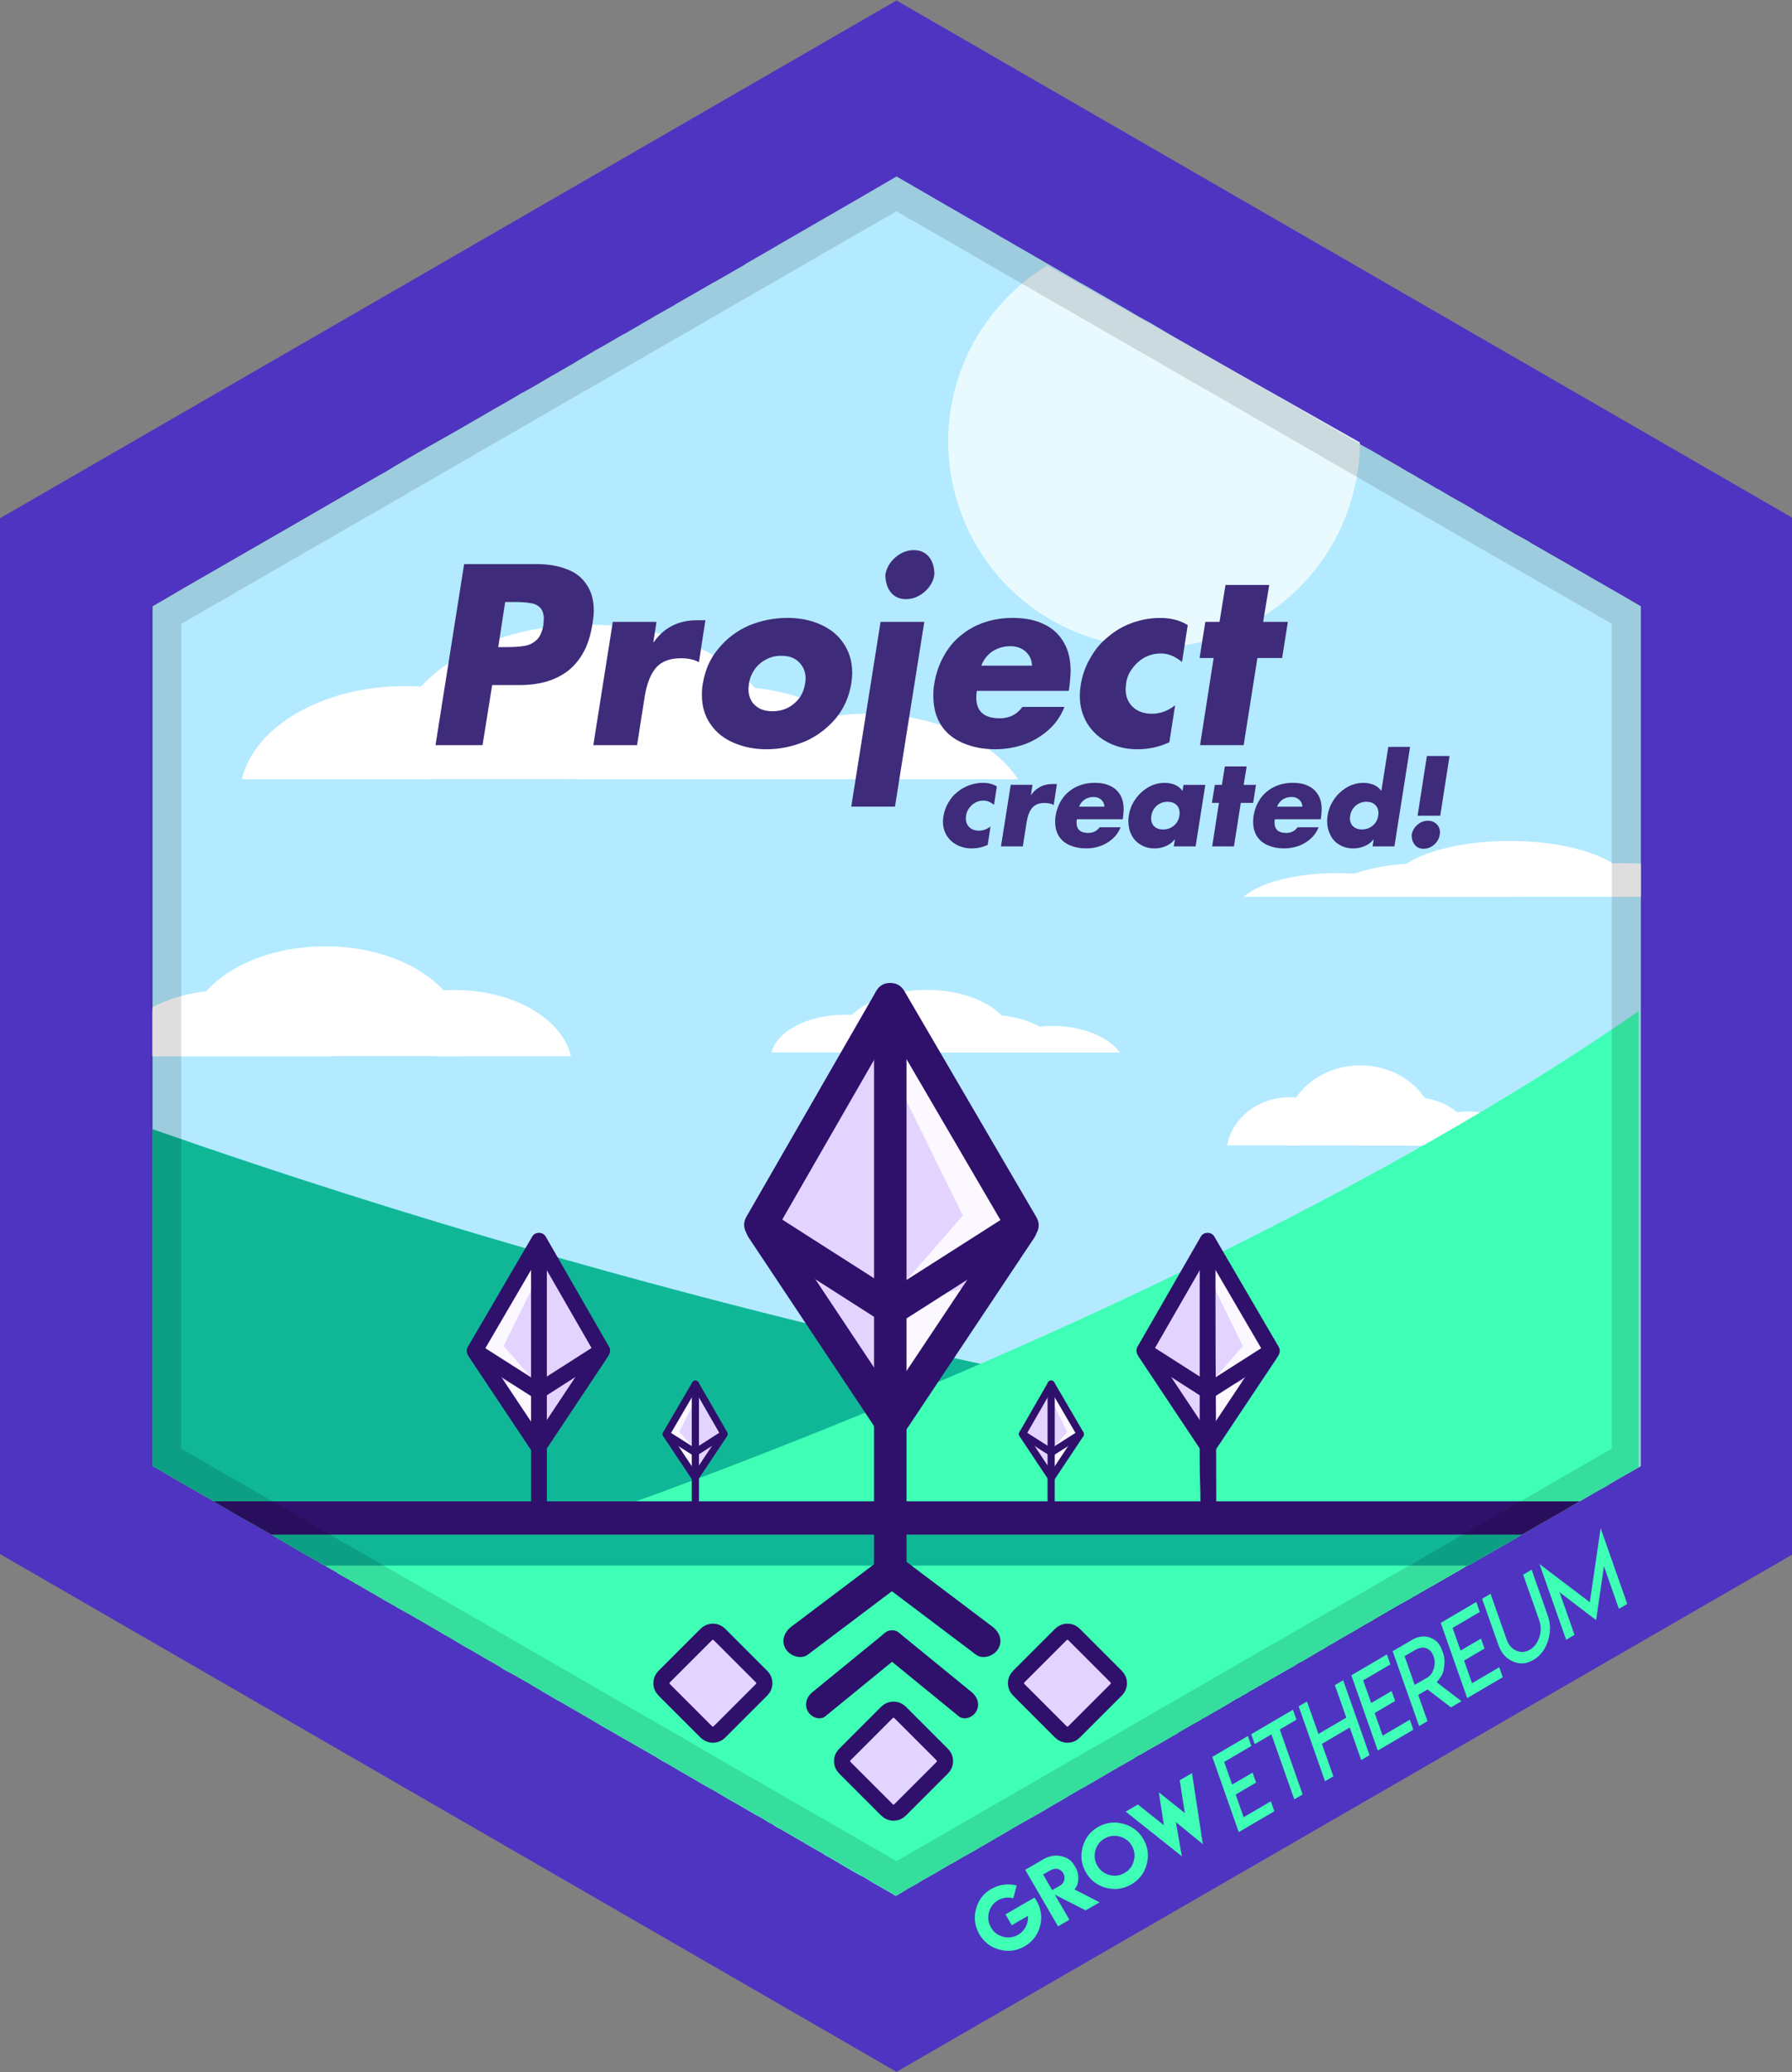 <?xml version="1.0" encoding="utf-8"?>
<!-- Generator: Adobe Illustrator 23.0.1, SVG Export Plug-In . SVG Version: 6.00 Build 0)  -->
<svg version="1.1" id="Layer_1" xmlns="http://www.w3.org/2000/svg" xmlns:xlink="http://www.w3.org/1999/xlink" x="0px" y="0px"
	 viewBox="0 0 110.762 128.045" style="enable-background:new 0 0 110.762 128.045;" xml:space="preserve">
<rect x="0" y="0" width="110.762" height="128.045" fill="#808080" stroke="none"/>
<style type="text/css">
	.Drop_x0020_Shadow{fill:none;}
	.Round_x0020_Corners_x0020_2_x0020_pt{fill:#FFFFFF;stroke:#231F20;stroke-miterlimit:10;}
	.Live_x0020_Reflect_x0020_X{fill:none;}
	.Bevel_x0020_Soft{fill:url(#SVGID_1_);}
	.Dusk{fill:#FFFFFF;}
	.Foliage_GS{fill:#FFDD00;}
	.Pompadour_GS{fill-rule:evenodd;clip-rule:evenodd;fill:#44ADE2;}
	.st0{fill:#0050D0;}
	.st1{fill:#FFFFFF;}
	.st2{fill:#69A6FF;}
	.st3{fill:#3343A3;}
	.st4{fill:#51B7F8;}
	.st5{fill:#E3EEFF;}
	.st6{fill:#192E7C;}
	.st7{fill:#C7EBFF;}
	.st8{opacity:0.13;enable-background:new    ;}
	.st9{fill:#FCFDFD;}
	.st10{fill:#0161CC;}
	.st11{fill:#0167CA;}
	.st12{fill:#008BBC;}
	.st13{fill:#01CDA7;}
	.st14{fill:#009FB8;}
	.st15{fill:#0396BA;}
	.st16{fill:#03BDAD;}
	.st17{fill:#F6F9FA;}
	.st18{fill:#007AC3;}
	.st19{fill:#01B5AF;}
	.st20{fill:#9BD8DD;}
	.st21{fill:#1D54D8;}
	.st22{fill:#EAEAEA;}
	.st23{fill:#4E5253;}
	.st24{fill:#535353;}
	.st25{fill:#01B9FC;}
	.st26{fill:#FBFBFB;}
	.st27{fill:#F89EA7;}
	.st28{fill:#04B8FA;}
	.st29{fill:#15D89A;}
	.st30{fill:#584242;}
	.st31{fill:#60F9AF;}
	.st32{fill:#A8F8E0;}
	.st33{fill:#F2F2F2;}
	.st34{fill:#047EF4;}
	.st35{fill:#1B75BC;}
	.st36{fill:#3C3C3B;}
	.st37{fill:#1E2752;}
	.st38{fill:#1E2753;}
	.st39{fill:#0365BF;}
	.st40{fill:#FCFDFE;}
	.st41{fill:#C9C5D3;}
	.st42{fill:#736E84;}
	.st43{fill:#E1E5FF;}
	.st44{fill:#436DEF;}
	.st45{fill:#4DBBFF;}
	.st46{fill:#4F34C1;}
	.st47{fill:#B3EAFF;}
	.st48{fill:#E9FAFF;}
	.st49{fill:#0FB797;}
	.st50{fill:#3EFFB5;}
	.st51{fill:#E3D4FF;}
	.st52{fill:#FBF8FF;}
	.st53{fill:#2F106B;}
	.st54{fill:#E3D4FF;stroke:#2F106B;stroke-miterlimit:10;}
	.st55{fill:#3E2B7A;}
	.st56{fill:#FEC547;}
	.st57{fill:#E1F9FF;}
	.st58{fill:#3159FF;}
	.st59{fill:#1B46CC;}
	.st60{fill:#7BD3FF;}
	.st61{fill:#B4ABED;}
	.st62{fill:#D9F4FF;}
	.st63{fill:#A95F29;}
	.st64{fill:#D17D37;}
	.st65{fill:#686868;}
	.st66{fill:#343433;}
</style>
<linearGradient id="SVGID_1_" gradientUnits="userSpaceOnUse" x1="-0.302" y1="-3.099" x2="0.405" y2="-2.392">
	<stop  offset="0" style="stop-color:#DEDFE3"/>
	<stop  offset="0.178" style="stop-color:#DADBDF"/>
	<stop  offset="0.361" style="stop-color:#CECFD3"/>
	<stop  offset="0.546" style="stop-color:#B9BCBF"/>
	<stop  offset="0.732" style="stop-color:#9CA0A2"/>
	<stop  offset="0.918" style="stop-color:#787D7E"/>
	<stop  offset="1" style="stop-color:#656B6C"/>
</linearGradient>
<g id="Layer_63_8_">
	<polygon class="st46" points="110.842,32.03 110.842,96.03 55.412,128.03 -0.008,96.03 -0.008,32.03 
		52.712,1.59 55.412,0.03 	"/>
</g>
<path class="st47" d="M101.425,37.467v53.14l-0.11,0.06l-0.04,0.02l-1.12,0.64l-0.18,0.1l-0.19,0.11
	l-0.2,0.12l-0.41,0.25l-0.25,0.13l-1.28,0.74l-1.1,0.64l-0.16,0.09l-0.7,0.4l-1.34,0.77l-0.14,0.08
	l-0.12,0.07l-0.02,0.01l-1.04,0.61l-0.41,0.23l-1.55,0.89l-0.019,0.02l-0.29,0.15l-0.03,0.01l-0.1,0.04
	l-0.11,0.08l-1.44,0.83l-0.7,0.4l-0.65,0.37l-0.24,0.14l-0.17,0.09l-0.01,0.02l-0.34,0.19
	l-0.3,0.16l-0.82,0.47l-0.23,0.14l-0.04,0.02l-0.72,0.42v0.01l-0.51,0.28l-0.45,0.27l-0.02,0.02h-0.01
	l-1.07,0.61l-0.16,0.1l-0.31,0.18l-0.24,0.13l-0.23,0.15l-0.21,0.12l-0.06,0.03l-0.97,0.57l-0.06,0.04
	l-0.09,0.05l-0.18,0.09l-0.09,0.05l-0.12,0.08l-0.08,0.05l-0.41,0.23l-0.03,0.02l-0.16,0.08v0.01
	l-0.78,0.45l-0.06,0.03l-0.12,0.07l-0.02,0.02l-0.04,0.02l-0.29,0.16l-0.15,0.1l-0.06,0.02l-0.27,0.16
	l-0.13,0.08l-0.11,0.05l-0.16,0.09l-0.13,0.09l-0.05,0.03l-0.3,0.16l-0.02,0.02l-0.08,0.05
	l-0.14,0.08h-0.03l-0.71,0.43l-1.01,0.58l-0.05,0.03l-0.15,0.09l-0.25,0.13v0.01l-0.27,0.16l-0.1,0.05
	l-0.05,0.03l-0.16,0.09l-0.84,0.48l-0.11,0.08l-0.42,0.24l-0.01,0.01l-1.05,0.6l-0.15,0.08
	l-0.63,0.37l-0.06,0.02l-0.07,0.04l-0.25,0.15c0,0,0,0,0,0.01l-0.84,0.48l-0.03,0.01l-0.04,0.02l-0.31,0.19
	c0,0,0,0-0.01,0l-1.3,0.76l-0.12,0.07l-0.07,0.04l-0.18,0.1l-0.04,0.03l-0.24,0.13l-0.09,0.05
	l-0.73,0.42l-0.29,0.18l-0.56,0.32l-0.31,0.18l-0.04,0.03h-0.01l-0.52,0.31l-1.49,0.84l-0.01,0.01
	l-0.3,0.17l-0.13,0.08l-2.24,1.3l-0.99,0.56l-0.05,0.04h-0.01l-0.24,0.14l-0.21,0.11l-1.01,0.59
	l-0.83,0.47l-0.13,0.09l-0.56,0.31h-0.01l-0.32,0.2l-0.46,0.27l-0.02,0.01l-0.35-0.21l-1.07-0.61
	l-0.54-0.33l-0.23-0.12l-0.08-0.04l-0.03-0.01l-0.04-0.03l-0.2-0.11l-0.55-0.32l-0.95-0.56l-0.32-0.17
	l-0.1-0.08l-0.78-0.44l-0.58-0.34l-1.16-0.67l-0.08-0.05l-0.26-0.14l-0.09-0.05l-0.16-0.1
	l-0.03-0.03l-0.09-0.05l-0.2-0.1l-0.12-0.08l-0.15-0.09l-0.29-0.17l-0.16-0.08l-0.36-0.21l-0.71-0.41
	l-0.1-0.06l-0.53-0.3l-0.88-0.52l-0.22-0.12l-0.27-0.15l-1.66-0.96l-0.78-0.46l-0.28-0.15l-0.56-0.34
	l-0.77-0.44l-2.41-1.38l-0.69-0.41l-0.03-0.02l-1.3-0.75l-0.39-0.23l-0.54-0.3l-0.8-0.47l-0.14-0.09H33.335
	l-0.03-0.02l-0.37-0.21l-0.23-0.14l-0.47-0.27l-0.56-0.32l-0.18-0.09l-0.02-0.01l-0.27-0.15l-0.07-0.04
	l-0.06-0.04l-0.15-0.1l-0.43-0.25l-0.37-0.21l-0.13-0.08l-0.03-0.01l-0.27-0.16l-0.19-0.11l-0.29-0.17
	l-0.55-0.31l-0.04-0.02l-0.16-0.1l-0.39-0.23l-0.09-0.06l-0.44-0.25l-0.06-0.03l-0.78-0.46l-0.16-0.09
	l-0.48-0.28l-0.84-0.48l-0.61-0.34l-0.23-0.14l-0.59-0.33l-0.09-0.05l-0.12-0.08l-0.31-0.17l-0.07-0.05
	l-0.01-0.01l-0.11-0.06l-0.1-0.06h-0.019l-0.7-0.41l-0.33-0.18c-0.01-0.02-0.01-0.02-0.02-0.02
	l-0.05-0.03l-0.69-0.39l-0.35-0.2v-0.02l-0.67-0.38l-0.08-0.05l-0.02-0.01l-0.21-0.11l-0.13-0.09
	l-0.15-0.09l-0.04-0.02l-0.49-0.27l-1.34-0.78c-0.01,0-0.01-0.01-0.02-0.01l-0.75-0.44l-0.14-0.09
	l-0.02-0.01l-0.13-0.08c0,0-0.01,0-0.02-0.01l-0.28-0.15l-0.04-0.03l-0.01-0.01l-0.23-0.12l-0.47-0.27h-0.01
	l-0.07-0.04l-0.36-0.21l-0.87-0.5l-0.03-0.02l-1-0.59l-0.03-0.02l-0.18-0.1l-1.86-1.06l-0.16-0.1
	l-0.33-0.19l-1.15-0.67l-0.04-0.01l-0.04-0.02l-0.03-0.02V37.467l0.93-0.54l1.04-0.61l8.21-4.73l1.17-0.68
	l0.3-0.17l0.41-0.24l1.89-1.09l0.38-0.21l0.75-0.45l0.98-0.57l0.26-0.15l0.1-0.06l0.33-0.19
	l1.5-0.85l0.44-0.25l2.56-1.48l0.6-0.34l0.45-0.26l0.53-0.32l0.17-0.08l0.6-0.34l0.92-0.54
	l0.14-0.08l0.78-0.45l0.02-0.01l0.36-0.21l0.09-0.05l0.35-0.21l1.1-0.65l0.52-0.29l1.19-0.69l0.11-0.05
	l0.34-0.2l0.64-0.37l0.22-0.13l0.47-0.27l0.21-0.13l0.48-0.27l0.05-0.03l0.66-0.37h0.01l0.05-0.04
	l0.06-0.04l0.82-0.47l0.44-0.25l1.02-0.59l0.12-0.06l1.86-1.07c0-0.02,0.01-0.02,0.01-0.02l1.39-0.8
	l0.19-0.11l0.27-0.16l0.11-0.05l0.01-0.02l4.9-2.83l2.48-1.44l0.65,0.38h0.01l2.36,1.37l1.77,1.02
	l0.96,0.55l0.94,0.55h0.01l0.82,0.48l0.04,0.02l0.66,0.38l1.94,1.12l0.68,0.4h0.01l0.37,0.22l0.57,0.32
	l2.1,1.21l0.82,0.48l0.36,0.21l0.6,0.33l1.51,0.89l2.45,1.4l2.41,1.4l0.05,0.02l1.04,0.61
	l1.6,0.91l0.22,0.13l0.48,0.28l0.14,0.07l0.01,0.02h0.03l0.52,0.3l0.019,0.01l0.15,0.1l0.07,0.04h0.01
	l0.51,0.3l0.33,0.21c0,0,0.01,0,0.02,0l0.47,0.27l0.11,0.06l0.24,0.14l0.62,0.36l0.44,0.25l0.07,0.03
	l0.05,0.03l0.7,0.4l0.05,0.04l0.09,0.05l0.07,0.04l1.08,0.62l0.02,0.02l0.17,0.09l0.22,0.14h0.01
	l0.09,0.05l0.09,0.05l0.06,0.03l0.47,0.28l0.95,0.55l0.06,0.04l0.17,0.08l0.62,0.37l0.01,0.01
	l1.07,0.6l0.01,0.01l0.42,0.24l0.04,0.03v0.01l0.12,0.07l0.14,0.08l0.26,0.14l0.02,0.03l0.38,0.21
	l1.46,0.85l0.06,0.04l0.87,0.48l0.27,0.17l0.74,0.42l0.2,0.12l0.58,0.33l0.44,0.25l1.94,1.12
	l1.43,0.82L101.425,37.467z"/>
<path class="st48" d="M84.053,27.342c0.003,0.923-0.103,1.832-0.318,2.726c-0.978,4.429-4.319,8.187-8.997,9.484
	c-6.782,1.88-13.786-2.096-15.662-8.864c-1.3-4.692,0.188-9.486,3.482-12.605
	c0.656-0.644,1.381-1.202,2.174-1.676L84.053,27.342z"/>
<g>
	<path class="st1" d="M88.656,69.207c-0.111-0.487-0.308-0.937-0.591-1.349c-0.812-1.218-2.29-2.023-3.989-2.023
		c-1.674,0-3.139,0.787-3.964,1.986c-0.443,0.618-0.702,1.367-0.702,2.192c0,0.262,0.025,0.524,0.086,0.768h0.856
		c0.004-0.001,0.002-0.01,0.007-0.01h3.463c0.004,0,0.003,0.009,0.007,0.01h4.828
		c0.061-0.243,0.086-0.506,0.086-0.768C88.742,69.731,88.718,69.469,88.656,69.207z"/>
	<path class="st1" d="M83.822,70.77c0.004,0,0.003,0.009,0.007,0.01h7.462c-0.123-0.805-0.579-1.517-1.219-2.042
		c-0.542-0.45-1.244-0.768-2.007-0.88c-0.209-0.037-0.443-0.056-0.665-0.056c-1.871,0-3.435,1.18-3.829,2.716
		c-0.024,0.09-0.045,0.163-0.047,0.252H83.822z"/>
	<path class="st1" d="M94.332,70.78h-7.202c0.32-0.656,0.862-1.199,1.527-1.573c0.418-0.225,0.899-0.393,1.416-0.468
		c0.222-0.037,0.443-0.056,0.665-0.056C92.349,68.682,93.728,69.544,94.332,70.78z"/>
	<path class="st1" d="M80.359,70.77h3.26c-0.002-0.089-0.024-0.162-0.047-0.252
		c-0.369-1.442-1.76-2.548-3.459-2.697c-0.123-0.019-0.259-0.019-0.382-0.019c-1.97,0-3.595,1.311-3.878,2.978
		h4.5C80.356,70.779,80.354,70.77,80.359,70.77z"/>
</g>
<path class="st49" d="M68.955,94.326l-53.45-0.21l-0.36-0.21l-0.87-0.5l-0.03-0.02l-1-0.59l-0.03-0.02l-0.18-0.1
	l-1.86-1.06l-0.16-0.1l-0.33-0.19l-1.15-0.67l-0.04-0.01l-0.04-0.02l-0.03-0.02V69.777
	C42.025,81.217,68.785,85.937,68.785,85.937L68.955,94.326z"/>
<g>
	<path class="st1" d="M62.606,63.807c-0.129-0.381-0.359-0.733-0.689-1.055c-0.947-0.953-2.668-1.583-4.648-1.583
		c-1.951,0-3.658,0.616-4.62,1.553c-0.516,0.484-0.818,1.07-0.818,1.715c0,0.205,0.029,0.41,0.1,0.601h0.997
		c0.005-0.001,0.003-0.008,0.008-0.008h4.036c0.005,0,0.003,0.007,0.008,0.008h5.626
		c0.072-0.191,0.1-0.396,0.1-0.601C62.706,64.217,62.678,64.012,62.606,63.807z"/>
	<path class="st1" d="M56.972,65.03c0.005,0,0.003,0.007,0.008,0.008h8.696c-0.143-0.63-0.674-1.187-1.42-1.597
		c-0.631-0.352-1.449-0.601-2.338-0.689c-0.244-0.029-0.516-0.044-0.775-0.044c-2.181,0-4.003,0.923-4.462,2.125
		c-0.028,0.07-0.053,0.128-0.055,0.197H56.972z"/>
	<path class="st1" d="M69.219,65.038h-8.393c0.373-0.513,1.004-0.938,1.779-1.231c0.488-0.176,1.047-0.308,1.65-0.366
		c0.258-0.029,0.516-0.044,0.775-0.044C66.91,63.397,68.516,64.071,69.219,65.038z"/>
	<path class="st1" d="M52.937,65.03h3.799c-0.002-0.069-0.028-0.127-0.055-0.197
		c-0.43-1.128-2.051-1.993-4.031-2.11c-0.143-0.015-0.301-0.015-0.445-0.015c-2.296,0-4.189,1.026-4.519,2.33
		h5.244C52.934,65.037,52.931,65.03,52.937,65.03z"/>
</g>
<path class="st50" d="M101.275,62.487v28.2l-1.12,0.64l-0.18,0.1l-0.19,0.11l-0.2,0.12l-0.41,0.25
	l-0.25,0.13l-1.28,0.74l-1.1,0.64H37.515c0,0,0.64-0.22,1.8-0.64c0.87-0.31,2.03-0.74,3.44-1.27
	c0.04-0.01,0.08-0.02,0.12-0.04c0.01,0,0.02-0.01,0.04-0.02c0.07-0.02,0.15-0.05,0.22-0.08l0.01-0.01
	c0.02,0,0.04-0.01,0.06-0.02c0.01,0,0.01,0,0.02,0c2.69-1.01,6.2-2.38,10.25-4.04
	c0.18-0.08,0.37-0.15,0.55-0.23c0.2-0.08,0.4-0.17,0.61-0.25c0.01-0.01,0.02-0.01,0.03-0.01
	c0.23-0.1,0.46-0.2,0.7-0.29c0.06-0.03,0.13-0.06,0.2-0.09c0.15-0.06,0.31-0.13,0.47-0.19
	c0.63-0.27,1.28-0.55,1.94-0.83c4.61-1.96,9.72-4.24,14.98-6.79c0.4-0.19,0.8-0.39,1.2-0.58
	c0.12-0.06,0.25-0.12,0.37-0.18c0.06-0.03,0.12-0.06,0.18-0.09c0.14-0.07,0.28-0.14,0.42-0.2
	c0.15-0.09,0.31-0.16,0.47-0.24C84.345,72.987,93.385,67.967,101.275,62.487z"/>
<path class="st50" d="M95.685,93.906l-1.34,0.77l-0.14,0.08l-0.12,0.07l-0.02,0.01l-1.04,0.61l-0.41,0.23
	l-1.55,0.89l-0.019,0.02l-0.29,0.15l-0.03,0.01l-0.1,0.04l-0.11,0.08l-1.44,0.83l-0.7,0.4l-0.65,0.37
	l-0.24,0.14l-0.17,0.09l-0.01,0.02l-0.34,0.19l-0.3,0.16l-0.82,0.47l-0.23,0.14l-0.04,0.02l-0.72,0.42
	v0.01l-0.51,0.28l-0.45,0.27l-0.02,0.02h-0.01l-1.07,0.61l-0.16,0.1l-0.31,0.18l-0.24,0.13l-0.23,0.15
	l-0.21,0.12l-0.06,0.03l-0.97,0.57l-0.06,0.04l-0.09,0.05l-0.18,0.09l-0.09,0.05l-0.12,0.08l-0.08,0.05
	l-0.41,0.23l-0.03,0.02l-0.16,0.08v0.01l-0.78,0.45l-0.06,0.03l-0.12,0.07l-0.02,0.02l-0.04,0.02l-0.29,0.16
	l-0.15,0.1l-0.06,0.02l-0.27,0.16l-0.13,0.08l-0.11,0.05l-0.16,0.09l-0.13,0.09l-0.05,0.03
	l-0.3,0.16l-0.02,0.02l-0.08,0.05l-0.14,0.08h-0.03l-0.71,0.43l-1.01,0.58l-0.05,0.03l-0.15,0.09
	l-0.25,0.13v0.01l-0.27,0.16l-0.1,0.05l-0.05,0.03l-0.16,0.09l-0.84,0.48l-0.11,0.08l-0.42,0.24
	l-0.01,0.01l-1.05,0.6l-0.15,0.08l-0.63,0.37l-0.06,0.02l-0.07,0.04l-0.25,0.15c0,0,0,0,0,0.01
	l-0.84,0.48l-0.03,0.01l-0.04,0.02l-0.31,0.19c0,0,0,0-0.01,0l-1.3,0.76l-0.12,0.07l-0.07,0.04
	l-0.18,0.1l-0.04,0.03l-0.24,0.13l-0.09,0.05l-0.73,0.42l-0.29,0.18l-0.56,0.32l-0.31,0.18l-0.04,0.03
	h-0.01l-0.52,0.31l-1.49,0.84l-0.01,0.01l-0.3,0.17l-0.13,0.08l-2.24,1.3l-0.99,0.56l-0.05,0.04
	h-0.01l-0.24,0.14l-0.21,0.11l-1.01,0.59l-0.83,0.47l-0.13,0.09l-0.56,0.31h-0.01l-0.32,0.2
	l-0.46,0.27l-0.02,0.01l-0.35-0.21l-1.07-0.61l-0.54-0.33l-0.23-0.12l-0.08-0.04l-0.03-0.01l-0.04-0.03
	l-0.2-0.11l-0.55-0.32l-0.95-0.56l-0.32-0.17l-0.1-0.08l-0.78-0.44l-0.58-0.34l-1.16-0.67
	l-0.08-0.05l-0.26-0.14l-0.09-0.05l-0.16-0.1l-0.03-0.03l-0.09-0.05l-0.2-0.1l-0.12-0.08
	l-0.15-0.09l-0.29-0.17l-0.16-0.08l-0.36-0.21l-0.71-0.41l-0.1-0.06l-0.53-0.3l-0.88-0.52l-0.22-0.12
	l-0.27-0.15l-1.66-0.96l-0.78-0.46l-0.28-0.15l-0.56-0.34l-0.77-0.44l-2.41-1.38l-0.69-0.41l-0.03-0.02
	l-1.3-0.75l-0.39-0.23l-0.54-0.3l-0.8-0.47l-0.14-0.09H33.335l-0.03-0.02l-0.37-0.21l-0.23-0.14l-0.47-0.27
	l-0.56-0.32l-0.18-0.09l-0.02-0.01l-0.27-0.15l-0.07-0.04l-0.06-0.04l-0.15-0.1l-0.43-0.25l-0.37-0.21
	l-0.13-0.08l-0.03-0.01l-0.27-0.16l-0.19-0.11l-0.29-0.17l-0.55-0.31l-0.04-0.02l-0.16-0.1l-0.39-0.23
	l-0.09-0.06l-0.44-0.25l-0.06-0.03l-0.78-0.46l-0.16-0.09l-0.48-0.28l-0.84-0.48l-0.61-0.34l-0.23-0.14
	l-0.59-0.33l-0.09-0.05l-0.12-0.08l-0.31-0.17l-0.07-0.05l-0.01-0.01l-0.11-0.06l-0.1-0.06h-0.019
	l-0.7-0.41l-0.33-0.18c-0.01-0.02-0.01-0.02-0.02-0.02l-0.05-0.03l-0.69-0.39l-0.35-0.2v-0.02l-0.67-0.38
	l-0.08-0.05l-0.02-0.01l-0.21-0.11l-0.13-0.09l-0.15-0.09l-0.04-0.02l-0.49-0.27l-1.34-0.78
	c-0.01,0-0.01-0.01-0.02-0.01l-0.75-0.44l-0.14-0.09l-0.02-0.01l-0.13-0.08c0,0-0.01,0-0.02-0.01
	l-0.28-0.15l-0.04-0.03l-0.01-0.01l-0.23-0.12l-0.47-0.27h-0.01l-0.43-0.25H95.685z"/>
<path class="st49" d="M94.085,94.826l-0.02,0.01l-1.04,0.61l-0.41,0.23l-1.55,0.89l-0.019,0.02l-0.29,0.15
	l-0.03,0.01H20.075l-0.02-0.01l-0.21-0.11l-0.13-0.09l-0.15-0.09l-0.04-0.02l-0.49-0.27l-1.34-0.78
	c-0.01,0-0.01-0.01-0.02-0.01l-0.75-0.44l-0.14-0.09l-0.02-0.01H94.085z"/>
<g>
	<path class="st51" d="M59.97,80.307c0.52-0.969,1.116-1.868,1.701-2.797c0.639-1.014,1.042-2.07,0.808-3.28
		c-0.18-0.93-0.68-1.871-1.308-2.575c-0.264-0.296-0.547-0.574-0.777-0.899
		c-0.256-0.363-0.412-0.767-0.607-1.163c-0.605-1.229-2.177-1.616-2.643-2.945
		c-0.294-0.84-0.255-1.84-1.156-2.319c-0.282-0.15-0.632-0.21-0.99-0.227l-2.971,3.964
		c-0.053,0.185-0.127,0.364-0.224,0.528c-0.358,0.603-0.855,0.933-1.443,1.281
		c-0.514,0.304-0.861,0.686-1.002,1.28c-0.094,0.4-0.139,0.814-0.211,1.218
		c-0.136,0.754-0.278,1.601-0.739,2.238c-0.205,0.282-0.541,0.417-0.744,0.697c-0.268,0.369-0.29,0.874-0.25,1.314
		c0.077,0.841,0.42,1.814,1.02,2.426c0.284,0.289,0.635,0.505,0.908,0.805c0.235,0.258,0.415,0.559,0.608,0.849
		c0.498,0.747,1.093,1.426,1.58,2.18c0.411,0.636,0.671,1.352,1.06,1.998l2.383,2.222l3.01-3.408
		C58.626,82.552,59.355,81.454,59.97,80.307z"/>
	<polygon class="st52" points="59.702,74.904 55.529,79.681 61.199,76.926 	"/>
	<g>
		<polygon class="st52" points="55.199,84.406 56.316,80.419 60.469,79.39 56.094,85.232 		"/>
	</g>
	<g>
		<polygon class="st52" points="55.331,66.615 60.904,77.944 63.417,76.03 56.169,64.073 		"/>
	</g>
	<g>
		<path class="st53" d="M56.031,97.169c0-9.159,0-18.317,0-27.476c0-2.607,0-5.214,0-7.822c0-1.291-2.006-1.293-2.006,0
			c0,9.159,0,18.317,0,27.476c0,2.607,0,5.214,0,7.822C54.025,98.46,56.031,98.462,56.031,97.169L56.031,97.169z"/>
	</g>
	<g>
		<path class="st53" d="M56.108,88.215c2.603-3.905,5.207-7.81,7.81-11.714c0.718-1.077-1.019-2.083-1.732-1.013
			c-2.603,3.905-5.207,7.81-7.81,11.714C53.658,88.28,55.395,89.285,56.108,88.215L56.108,88.215z"/>
	</g>
	<g>
		<path class="st53" d="M55.93,81.54c2.589-1.651,5.178-3.301,7.766-4.952c1.086-0.692,0.08-2.429-1.013-1.733
			c-2.589,1.651-5.178,3.301-7.766,4.952C53.832,80.499,54.837,82.237,55.93,81.54L55.93,81.54z"/>
	</g>
	<g>
		<path class="st53" d="M64.057,75.215c-2.721-4.659-5.442-9.318-8.163-13.977c-0.651-1.115-2.386-0.106-1.732,1.013
			c2.721,4.659,5.442,9.318,8.163,13.977C62.975,77.342,64.71,76.333,64.057,75.215L64.057,75.215z"/>
	</g>
	<g>
		<path class="st53" d="M55.801,87.176c-2.598-3.905-5.197-7.81-7.795-11.714c-0.712-1.07-2.451-0.066-1.733,1.013
			c2.598,3.905,5.197,7.81,7.795,11.714C54.781,89.259,56.519,88.255,55.801,87.176L55.801,87.176z"/>
	</g>
	<g>
		<path class="st53" d="M55.26,79.781c-2.584-1.651-5.168-3.301-7.752-4.952c-1.091-0.697-2.099,1.039-1.013,1.733
			c2.584,1.651,5.168,3.301,7.752,4.952C55.339,82.21,56.346,80.474,55.26,79.781L55.26,79.781z"/>
	</g>
	<g>
		<path class="st53" d="M47.868,76.201c2.675-4.65,5.351-9.3,8.026-13.951c0.645-1.121-1.088-2.133-1.732-1.013
			c-2.675,4.65-5.351,9.3-8.026,13.951C45.49,76.309,47.224,77.321,47.868,76.201L47.868,76.201z"/>
	</g>
</g>
<g>
	<path class="st51" d="M77.044,85.704c0.253-0.472,0.543-0.909,0.828-1.361c0.311-0.493,0.507-1.007,0.393-1.596
		c-0.087-0.452-0.331-0.91-0.636-1.253c-0.129-0.144-0.266-0.279-0.378-0.437
		c-0.125-0.177-0.201-0.373-0.296-0.566c-0.294-0.598-1.06-0.786-1.286-1.433c-0.143-0.409-0.124-0.895-0.562-1.129
		c-0.137-0.073-0.307-0.102-0.482-0.111l-1.446,1.929c-0.026,0.09-0.062,0.177-0.109,0.257
		c-0.174,0.293-0.416,0.454-0.702,0.624c-0.25,0.148-0.419,0.334-0.487,0.623c-0.046,0.195-0.068,0.396-0.103,0.593
		c-0.066,0.367-0.135,0.779-0.359,1.089c-0.1,0.137-0.263,0.203-0.362,0.339
		c-0.13,0.179-0.141,0.425-0.122,0.639c0.037,0.409,0.205,0.883,0.497,1.181
		c0.138,0.141,0.309,0.246,0.442,0.392c0.114,0.126,0.202,0.272,0.296,0.413c0.243,0.363,0.532,0.694,0.769,1.061
		c0.2,0.31,0.327,0.658,0.516,0.972l1.16,1.081l1.465-1.659C76.39,86.797,76.745,86.263,77.044,85.704z"/>
	<polygon class="st52" points="76.914,83.075 74.883,85.4 77.642,84.059 	"/>
	<g>
		<polygon class="st52" points="74.722,87.7 75.266,85.759 77.287,85.258 75.158,88.101 		"/>
	</g>
	<g>
		<polygon class="st52" points="74.787,79.042 77.499,84.555 78.722,83.623 75.194,77.805 		"/>
	</g>
	<g>
		<path class="st53" d="M75.175,93.026c0-4.457-0.047-8.029-0.047-12.486c0-1.269,0-2.538,0-3.806
			c0-0.628-0.976-0.629-0.976,0c0,4.457,0,8.914,0,13.371c0,1.269,0.047,1.653,0.047,2.922
			c0,0.628,0.929,1.514,0.929,0.885L75.175,93.026z"/>
	</g>
	<g>
		<path class="st53" d="M75.165,89.553c1.267-1.9,2.534-3.8,3.801-5.701c0.349-0.524-0.496-1.014-0.843-0.493
			c-1.267,1.9-2.534,3.8-3.801,5.701C73.972,89.584,74.818,90.074,75.165,89.553L75.165,89.553z"/>
	</g>
	<g>
		<path class="st53" d="M75.078,86.304c1.26-0.803,2.52-1.607,3.779-2.41c0.528-0.337,0.039-1.182-0.493-0.843
			c-1.26,0.803-2.52,1.607-3.779,2.41C74.057,85.798,74.546,86.644,75.078,86.304L75.078,86.304z"/>
	</g>
	<g>
		<path class="st53" d="M79.033,83.227c-1.324-2.267-2.648-4.535-3.972-6.802c-0.317-0.542-1.161-0.051-0.843,0.493
			c1.324,2.267,2.648,4.535,3.972,6.802C78.506,84.262,79.351,83.771,79.033,83.227L79.033,83.227z"/>
	</g>
	<g>
		<path class="st53" d="M75.016,89.047c-1.264-1.9-2.529-3.8-3.793-5.701c-0.346-0.521-1.193-0.032-0.843,0.493
			c1.264,1.9,2.529,3.8,3.793,5.701C74.519,90.061,75.365,89.572,75.016,89.047L75.016,89.047z"/>
	</g>
	<g>
		<path class="st53" d="M74.752,85.448c-1.257-0.803-2.515-1.607-3.772-2.41c-0.531-0.339-1.021,0.505-0.493,0.843
			c1.257,0.803,2.515,1.607,3.772,2.41C74.79,86.631,75.281,85.786,74.752,85.448L74.752,85.448z"/>
	</g>
	<g>
		<path class="st53" d="M71.155,83.707c1.302-2.263,2.604-4.526,3.906-6.789c0.314-0.546-0.529-1.038-0.843-0.493
			c-1.302,2.263-2.604,4.526-3.906,6.789C69.998,83.759,70.841,84.252,71.155,83.707L71.155,83.707z"/>
	</g>
</g>
<g>
	<path class="st51" d="M66.062,89.632c0.115-0.214,0.246-0.413,0.376-0.618c0.141-0.224,0.23-0.457,0.178-0.725
		c-0.04-0.205-0.15-0.413-0.289-0.569c-0.058-0.066-0.121-0.127-0.172-0.199
		c-0.057-0.08-0.091-0.169-0.134-0.257c-0.134-0.271-0.481-0.357-0.584-0.65
		c-0.065-0.185-0.056-0.406-0.255-0.512c-0.062-0.033-0.14-0.046-0.219-0.05l-0.656,0.875
		c-0.012,0.041-0.028,0.08-0.05,0.117c-0.079,0.133-0.189,0.206-0.319,0.283
		c-0.113,0.067-0.19,0.152-0.221,0.283c-0.021,0.088-0.031,0.18-0.047,0.269
		c-0.03,0.167-0.061,0.354-0.163,0.494c-0.045,0.062-0.119,0.092-0.164,0.154c-0.059,0.081-0.064,0.193-0.055,0.29
		c0.017,0.186,0.093,0.401,0.225,0.536c0.063,0.064,0.14,0.112,0.201,0.178c0.052,0.057,0.092,0.123,0.134,0.187
		c0.11,0.165,0.241,0.315,0.349,0.482c0.091,0.141,0.148,0.299,0.234,0.441l0.526,0.491l0.665-0.753
		C65.766,90.128,65.927,89.885,66.062,89.632z"/>
	<polygon class="st52" points="66.003,88.439 65.082,89.494 66.334,88.885 	"/>
	<g>
		<polygon class="st52" points="65.009,90.538 65.255,89.657 66.173,89.43 65.207,90.72 		"/>
	</g>
	<g>
		<polygon class="st52" points="65.038,86.608 66.269,89.11 66.824,88.688 65.223,86.047 		"/>
	</g>
	<g>
		<path class="st53" d="M65.192,93.356c0-2.023,0-4.045,0-6.068c0-0.576,0-1.152,0-1.727c0-0.285-0.443-0.286-0.443,0
			c0,2.023,0,4.045,0,6.068c0,0.576,0,1.152,0,1.727C64.749,93.641,65.192,93.642,65.192,93.356L65.192,93.356z"/>
	</g>
	<g>
		<path class="st53" d="M65.21,91.379c0.575-0.862,1.15-1.725,1.725-2.587c0.159-0.238-0.225-0.46-0.383-0.224
			c-0.575,0.862-1.15,1.725-1.725,2.587C64.668,91.393,65.052,91.615,65.21,91.379L65.21,91.379z"/>
	</g>
	<g>
		<path class="st53" d="M65.17,89.904c0.572-0.365,1.143-0.729,1.715-1.094c0.24-0.153,0.018-0.537-0.224-0.383
			c-0.572,0.365-1.143,0.729-1.715,1.094C64.707,89.675,64.929,90.058,65.17,89.904L65.17,89.904z"/>
	</g>
	<g>
		<path class="st53" d="M66.965,88.508c-0.601-1.029-1.202-2.058-1.803-3.087c-0.144-0.246-0.527-0.023-0.383,0.224
			c0.601,1.029,1.202,2.058,1.803,3.087C66.726,88.977,67.109,88.755,66.965,88.508L66.965,88.508z"/>
	</g>
	<g>
		<path class="st53" d="M65.142,91.149c-0.574-0.862-1.148-1.725-1.722-2.587c-0.157-0.236-0.541-0.015-0.383,0.224
			c0.574,0.862,1.148,1.725,1.722,2.587C64.916,91.609,65.3,91.388,65.142,91.149L65.142,91.149z"/>
	</g>
	<g>
		<path class="st53" d="M65.022,89.516c-0.571-0.365-1.141-0.729-1.712-1.094c-0.241-0.154-0.464,0.229-0.224,0.383
			c0.571,0.365,1.141,0.729,1.712,1.094C65.04,90.053,65.262,89.669,65.022,89.516L65.022,89.516z"/>
	</g>
	<g>
		<path class="st53" d="M63.39,88.725c0.591-1.027,1.182-2.054,1.773-3.081c0.142-0.248-0.24-0.471-0.383-0.224
			c-0.591,1.027-1.182,2.054-1.773,3.081C62.865,88.749,63.247,88.973,63.39,88.725L63.39,88.725z"/>
	</g>
</g>
<g>
	<path class="st51" d="M30.907,85.704c-0.253-0.472-0.543-0.909-0.828-1.361c-0.311-0.493-0.507-1.007-0.393-1.596
		c0.087-0.452,0.331-0.91,0.636-1.253c0.129-0.144,0.266-0.279,0.378-0.437c0.125-0.177,0.201-0.373,0.296-0.566
		c0.294-0.598,1.06-0.786,1.286-1.433c0.143-0.409,0.124-0.895,0.562-1.129c0.137-0.073,0.307-0.102,0.482-0.111
		l1.446,1.929c0.026,0.09,0.062,0.177,0.109,0.257c0.174,0.293,0.416,0.454,0.702,0.624
		c0.25,0.148,0.419,0.334,0.487,0.623c0.046,0.195,0.068,0.396,0.103,0.593c0.066,0.367,0.135,0.779,0.359,1.089
		c0.1,0.137,0.263,0.203,0.362,0.339c0.13,0.179,0.141,0.425,0.122,0.639
		c-0.037,0.409-0.205,0.883-0.497,1.181c-0.138,0.141-0.309,0.246-0.442,0.392
		c-0.114,0.126-0.202,0.272-0.296,0.413c-0.243,0.363-0.532,0.694-0.769,1.061
		c-0.2,0.31-0.327,0.658-0.516,0.972l-1.16,1.081l-1.465-1.659C31.562,86.797,31.207,86.263,30.907,85.704z"/>
	<polygon class="st52" points="31.038,83.075 33.069,85.4 30.309,84.059 	"/>
	<g>
		<polygon class="st52" points="33.23,87.7 32.686,85.759 30.665,85.258 32.794,88.101 		"/>
	</g>
	<g>
		<polygon class="st52" points="33.165,79.042 30.453,84.555 29.23,83.623 32.757,77.805 		"/>
	</g>
	<g>
		<path class="st53" d="M32.824,93.91c0-4.457,0-8.914,0-13.371c0-1.269,0-2.538,0-3.806c0-0.628,0.976-0.629,0.976,0
			c0,4.457,0,8.914,0,13.371c0,1.269,0,2.538,0,3.806C33.801,94.539,32.824,94.54,32.824,93.91L32.824,93.91z"/>
	</g>
	<g>
		<path class="st53" d="M32.787,89.553c-1.267-1.9-2.534-3.8-3.801-5.701c-0.35-0.524,0.496-1.014,0.843-0.493
			c1.267,1.9,2.534,3.8,3.801,5.701C33.979,89.584,33.134,90.074,32.787,89.553L32.787,89.553z"/>
	</g>
	<g>
		<path class="st53" d="M32.873,86.304c-1.26-0.803-2.52-1.607-3.779-2.41c-0.528-0.337-0.039-1.182,0.493-0.843
			c1.26,0.803,2.52,1.607,3.779,2.41C33.895,85.798,33.405,86.644,32.873,86.304L32.873,86.304z"/>
	</g>
	<g>
		<path class="st53" d="M28.919,83.227c1.324-2.267,2.648-4.535,3.972-6.802c0.317-0.542,1.161-0.051,0.843,0.493
			c-1.324,2.267-2.648,4.535-3.972,6.802C29.445,84.262,28.601,83.771,28.919,83.227L28.919,83.227z"/>
	</g>
	<g>
		<path class="st53" d="M32.936,89.047c1.264-1.9,2.529-3.8,3.793-5.701c0.346-0.521,1.193-0.032,0.843,0.493
			c-1.264,1.9-2.529,3.8-3.793,5.701C33.433,90.061,32.587,89.572,32.936,89.047L32.936,89.047z"/>
	</g>
	<g>
		<path class="st53" d="M33.2,85.448c1.257-0.803,2.515-1.607,3.772-2.41c0.531-0.339,1.021,0.505,0.493,0.843
			c-1.257,0.803-2.515,1.607-3.772,2.41C33.161,86.631,32.671,85.786,33.2,85.448L33.2,85.448z"/>
	</g>
	<g>
		<path class="st53" d="M36.797,83.707c-1.302-2.263-2.604-4.526-3.906-6.789c-0.314-0.546,0.529-1.038,0.843-0.493
			c1.302,2.263,2.604,4.526,3.906,6.789C37.954,83.759,37.11,84.252,36.797,83.707L36.797,83.707z"/>
	</g>
</g>
<g>
	<path class="st51" d="M41.889,89.632c-0.115-0.214-0.246-0.413-0.376-0.618c-0.141-0.224-0.23-0.457-0.178-0.725
		c0.04-0.205,0.15-0.413,0.289-0.569c0.058-0.066,0.121-0.127,0.172-0.199c0.057-0.08,0.091-0.169,0.134-0.257
		c0.134-0.271,0.481-0.357,0.584-0.65c0.065-0.185,0.056-0.406,0.255-0.512c0.062-0.033,0.14-0.046,0.219-0.05
		l0.656,0.875c0.012,0.041,0.028,0.08,0.05,0.117c0.079,0.133,0.189,0.206,0.319,0.283
		c0.113,0.067,0.19,0.152,0.221,0.283c0.021,0.088,0.031,0.18,0.047,0.269c0.03,0.167,0.061,0.354,0.163,0.494
		c0.045,0.062,0.119,0.092,0.164,0.154c0.059,0.081,0.064,0.193,0.055,0.29c-0.017,0.186-0.093,0.401-0.225,0.536
		c-0.063,0.064-0.14,0.112-0.201,0.178c-0.052,0.057-0.092,0.123-0.134,0.187
		c-0.11,0.165-0.241,0.315-0.349,0.482c-0.091,0.141-0.148,0.299-0.234,0.441l-0.526,0.491l-0.665-0.753
		C42.186,90.128,42.025,89.885,41.889,89.632z"/>
	<polygon class="st52" points="41.948,88.439 42.87,89.494 41.618,88.885 	"/>
	<g>
		<polygon class="st52" points="42.943,90.538 42.696,89.657 41.779,89.43 42.745,90.72 		"/>
	</g>
	<g>
		<polygon class="st52" points="42.914,86.608 41.683,89.11 41.128,88.688 42.729,86.047 		"/>
	</g>
	<g>
		<path class="st53" d="M42.759,93.356c0-2.023,0-4.045,0-6.068c0-0.576,0-1.152,0-1.727c0-0.285,0.443-0.286,0.443,0
			c0,2.023,0,4.045,0,6.068c0,0.576,0,1.152,0,1.727C43.202,93.641,42.759,93.642,42.759,93.356L42.759,93.356z"/>
	</g>
	<g>
		<path class="st53" d="M42.742,91.379c-0.575-0.862-1.15-1.725-1.725-2.587c-0.159-0.238,0.225-0.46,0.383-0.224
			c0.575,0.862,1.15,1.725,1.725,2.587C43.283,91.393,42.9,91.615,42.742,91.379L42.742,91.379z"/>
	</g>
	<g>
		<path class="st53" d="M42.781,89.904c-0.572-0.365-1.143-0.729-1.715-1.094c-0.24-0.153-0.018-0.537,0.224-0.383
			c0.572,0.365,1.143,0.729,1.715,1.094C43.245,89.675,43.023,90.058,42.781,89.904L42.781,89.904z"/>
	</g>
	<g>
		<path class="st53" d="M40.987,88.508c0.601-1.029,1.202-2.058,1.803-3.087c0.144-0.246,0.527-0.023,0.383,0.224
			c-0.601,1.029-1.202,2.058-1.803,3.087C41.226,88.977,40.842,88.755,40.987,88.508L40.987,88.508z"/>
	</g>
	<g>
		<path class="st53" d="M42.81,91.149c0.574-0.862,1.148-1.725,1.722-2.587c0.157-0.236,0.541-0.015,0.383,0.224
			c-0.574,0.862-1.148,1.725-1.722,2.587C43.035,91.609,42.651,91.388,42.81,91.149L42.81,91.149z"/>
	</g>
	<g>
		<path class="st53" d="M42.929,89.516c0.571-0.365,1.141-0.729,1.712-1.094c0.241-0.154,0.464,0.229,0.224,0.383
			c-0.571,0.365-1.141,0.729-1.712,1.094C42.912,90.053,42.69,89.669,42.929,89.516L42.929,89.516z"/>
	</g>
	<g>
		<path class="st53" d="M44.562,88.725c-0.591-1.027-1.182-2.054-1.773-3.081c-0.142-0.248,0.24-0.471,0.383-0.224
			c0.591,1.027,1.182,2.054,1.773,3.081C45.087,88.749,44.704,88.973,44.562,88.725L44.562,88.725z"/>
	</g>
</g>
<g>
	<path class="st53" d="M61.338,100.519c-1.901-1.434-3.802-2.869-5.704-4.303c-0.433-0.327-1.122-0.069-1.373,0.36
		c-0.301,0.514-0.074,1.045,0.36,1.373c1.901,1.434,3.802,2.869,5.704,4.303c0.433,0.327,1.122,0.069,1.373-0.36
		C61.999,101.377,61.772,100.846,61.338,100.519L61.338,100.519z"/>
</g>
<g>
	<path class="st53" d="M49.931,102.251c1.901-1.434,3.802-2.869,5.704-4.303c0.432-0.326,0.656-0.866,0.36-1.373
		c-0.249-0.425-0.938-0.688-1.373-0.36c-1.901,1.434-3.802,2.869-5.704,4.303
		c-0.432,0.326-0.656,0.866-0.36,1.373C48.807,102.317,49.496,102.579,49.931,102.251L49.931,102.251z"/>
</g>
<g>
	<g>
		<path class="st53" d="M60.061,104.571c-1.507-1.231-3.015-2.462-4.522-3.693c-0.343-0.28-0.889-0.059-1.088,0.309
			c-0.238,0.441-0.059,0.897,0.285,1.178c1.507,1.231,3.015,2.462,4.522,3.693
			c0.343,0.28,0.889,0.059,1.088-0.309C60.584,105.307,60.405,104.852,60.061,104.571L60.061,104.571z"/>
	</g>
	<g>
		<path class="st53" d="M51.016,106.057c1.507-1.231,3.015-2.462,4.522-3.693c0.342-0.28,0.52-0.743,0.285-1.178
			c-0.197-0.365-0.743-0.591-1.088-0.309c-1.507,1.231-3.015,2.462-4.522,3.693
			c-0.342,0.28-0.52,0.743-0.285,1.178C50.125,106.114,50.671,106.339,51.016,106.057L51.016,106.057z"/>
	</g>
</g>
<g>
	<path class="st1" d="M48.192,45.113c-0.288-0.941-0.799-1.81-1.534-2.606c-2.109-2.353-5.945-3.909-10.355-3.909
		c-4.347,0-8.15,1.52-10.291,3.837c-1.151,1.194-1.822,2.642-1.822,4.235c0,0.507,0.064,1.013,0.224,1.484h2.221
		c0.01-0.002,0.006-0.02,0.017-0.02h8.991c0.011,0,0.007,0.018,0.017,0.02h12.533
		c0.16-0.471,0.224-0.977,0.224-1.484C48.416,46.127,48.352,45.62,48.192,45.113z"/>
	<path class="st1" d="M35.642,48.134c0.011,0,0.007,0.018,0.017,0.02h19.372c-0.32-1.556-1.502-2.932-3.164-3.945
		c-1.406-0.869-3.228-1.484-5.21-1.701c-0.543-0.072-1.151-0.108-1.726-0.108c-4.858,0-8.917,2.28-9.94,5.248
		c-0.061,0.174-0.118,0.316-0.123,0.487H35.642z"/>
	<path class="st1" d="M62.926,48.154h-18.697c0.831-1.267,2.237-2.317,3.963-3.04
		c1.087-0.434,2.333-0.76,3.675-0.905c0.575-0.072,1.151-0.109,1.726-0.109
		C57.781,44.1,61.36,45.765,62.926,48.154z"/>
	<path class="st1" d="M26.652,48.134h8.463c-0.005-0.171-0.061-0.313-0.123-0.487
		c-0.959-2.787-4.57-4.923-8.981-5.212c-0.32-0.036-0.671-0.036-0.991-0.036c-5.114,0-9.333,2.534-10.068,5.755
		h11.682C26.645,48.151,26.64,48.134,26.652,48.134z"/>
</g>
<g>
	<path class="st1" d="M11.653,63.111c0.205-0.669,0.568-1.287,1.091-1.853c1.5-1.673,4.227-2.78,7.363-2.78
		c3.091,0,5.795,1.081,7.318,2.728c0.818,0.849,1.295,1.879,1.295,3.011c0,0.36-0.045,0.721-0.159,1.055h-1.579
		c-0.007-0.002-0.004-0.014-0.012-0.014h-6.393c-0.008,0-0.005,0.013-0.012,0.014h-8.912
		c-0.114-0.335-0.159-0.695-0.159-1.055C11.494,63.832,11.54,63.471,11.653,63.111z"/>
	<path class="st1" d="M9.425,62.514v2.76h2.23h2.82h6.09c0.01,0,0-0.02,0.01-0.02h0.38h0.17c0-0.12-0.04-0.22-0.09-0.34
		c-0.72-2.11-3.61-3.73-7.06-3.73c-0.41,0-0.84,0.02-1.23,0.07c-1.23,0.14-2.38,0.49-3.32,0.99V62.514z"/>
	<path class="st1" d="M14.475,65.274H9.425v-2.76c0.81,0.12,1.57,0.33,2.23,0.6
		C12.885,63.624,13.885,64.374,14.475,65.274z"/>
	<path class="st1" d="M26.971,65.259h-6.018c0.003-0.122,0.044-0.222,0.087-0.346
		c0.682-1.982,3.25-3.5,6.386-3.706c0.227-0.026,0.477-0.026,0.705-0.026c3.636,0,6.636,1.802,7.159,4.092
		h-8.306C26.976,65.271,26.979,65.259,26.971,65.259z"/>
</g>
<g>
	<path class="st1" d="M85.97,54.32c0.178-0.34,0.494-0.653,0.948-0.941c1.303-0.85,3.673-1.412,6.398-1.412
		c2.686,0,5.035,0.549,6.358,1.385c0.711,0.431,1.126,0.954,1.126,1.529c0,0.183-0.04,0.366-0.138,0.536h-1.372
		c-0.006-0.001-0.004-0.007-0.011-0.007h-5.555c-0.007,0-0.004,0.006-0.011,0.007h-7.743
		c-0.099-0.17-0.138-0.353-0.138-0.536C85.831,54.686,85.871,54.503,85.97,54.32z"/>
	<path class="st1" d="M93.724,55.411c-0.007,0-0.004,0.006-0.011,0.007H81.744c0.197-0.562,0.928-1.059,1.955-1.425
		c0.869-0.314,1.994-0.536,3.219-0.614c0.336-0.026,0.711-0.039,1.066-0.039c3.002,0,5.509,0.823,6.141,1.895
		c0.038,0.063,0.073,0.114,0.076,0.176H93.724z"/>
	<path class="st1" d="M76.867,55.418h11.552c-0.513-0.457-1.382-0.837-2.449-1.098
		c-0.671-0.157-1.442-0.275-2.271-0.327c-0.355-0.026-0.711-0.039-1.066-0.039
		C80.046,53.954,77.834,54.556,76.867,55.418z"/>
	<path class="st1" d="M101.425,53.377v2.04h-2.14c0,0,0-0.01-0.01-0.01h-5.229c0.01-0.06,0.04-0.11,0.08-0.17
		c0.59-1.01,2.82-1.78,5.55-1.88c0.2-0.02,0.41-0.02,0.61-0.02C100.675,53.337,101.055,53.346,101.425,53.377z
		"/>
</g>
<path class="st53" d="M97.645,92.777l-1.1,0.64l-0.16,0.09l-0.7,0.4l-1.34,0.77l-0.14,0.08l-0.12,0.07
	l-0.02,0.01H16.785l-0.02-0.01l-0.13-0.08c0,0-0.01,0-0.02-0.01l-0.28-0.15l-0.04-0.03l-0.01-0.01l-0.23-0.12
	l-0.47-0.27h-0.01l-0.43-0.25l-0.87-0.5l-0.03-0.02l-1-0.59l-0.03-0.02H97.645z"/>
<path class="st8" d="M98.433,35.699l-0.31-0.17l-0.57-0.33l-0.09-0.05l-1.77-1.03h-0.01l-0.04-0.02l-1.21-0.7l-0.12-0.07
	l-0.74-0.43l-1.91-1.1l-0.02-0.01l-0.3-0.17l-0.69-0.4l-1.06-0.61l-1.74-1l-1.14-0.66l-0.05-0.03l-0.02-0.01l-0.97-0.56l-0.11-0.06
	l-0.13-0.08l-0.07-0.04l-0.71-0.41l-0.09-0.05l-0.47-0.27l-0.59-0.34l-0.36-0.21l-0.81-0.47h-0.01l-0.16-0.09l-0.37-0.21v-0.01
	l-0.2-0.11l-0.02-0.01h-0.01l-0.53-0.31h-0.01l-0.03-0.01l-0.01-0.01l-0.14-0.08l-0.45-0.27l-0.14-0.08l-0.23-0.13l-0.87-0.5
	l-0.24-0.14l-6.3-3.63l-0.03-0.01l-1.5-0.87l-0.87-0.51l-1.01-0.58l-2.76-1.59l-3.57-2.06l-0.76-0.43h-0.01l-0.02-0.02
	l-0.92-0.53l-0.96-0.55l-1.77-1.02l-2.36-1.37h-0.01l-0.65-0.38l-2.48,1.43l-4.02,2.32l-1.37,0.79l-0.5,0.29l-3,1.73l-2.47,1.42
	l-0.59,0.34l-0.52,0.3l-1.52,0.88l-0.45,0.26l-0.44,0.25l-0.75,0.44l-0.52,0.3l-1.45,0.83l-0.45,0.26l-0.97,0.56l-1.83,1.05
	l-0.36,0.21l-0.45,0.26l-0.89,0.51l-0.18,0.1l-1.15,0.67l-0.94,0.54l-0.44,0.25l-2.88,1.66l-0.29,0.17l-0.07,0.04l-0.28,0.16
	l-0.78,0.45l-0.65,0.37l-1.65,0.96l-1.92,1.11h-0.01l-7.44,4.29l-2.06,1.19l-0.3,0.17v53.12l0.37,0.22l0.39,0.22l2.19,1.26
	l0.41,0.24l0.05,0.03l0.25,0.15l0.28,0.16l0.37,0.21l2.53,1.47l2.34,1.35c0,0,0.01,0,0.02,0l0.51,0.29l0.07,0.05l0.05,0.02h0.03
	l0.99,0.59l1.58,0.91l1.1,0.64l1.22,0.7l0.49,0.28l0.56,0.32l0.6,0.34l3.37,1.95l2.09,1.2l0.44,0.26l0.19,0.11h0.01l0.39,0.22
	l1.25,0.72l0.8,0.46l0.54,0.31l0.39,0.23l1.3,0.75l0.03,0.02l0.69,0.4l2.41,1.39l0.77,0.44l0.56,0.33l0.28,0.16l0.78,0.45
	l1.66,0.96l0.27,0.16l0.22,0.12l1.39,0.8h0.01l0.84,0.49l0.24,0.14l0.1,0.06l0.45,0.26l0.13,0.07l0.04,0.02l0.3,0.18l0.09,0.05
	l0.24,0.13l0.38,0.23l0.52,0.29c0,0,0,0,0,0.01l0.75,0.43l0.14,0.08l0.54,0.31l0.15,0.08l0.27,0.15l0.25,0.15l0.22,0.13l0.24,0.14
	l0.03,0.02l0.03,0.01l0.03,0.02l0.71,0.41l2.3,1.33l0.18,0.1l0.43,0.25l0.21,0.12l0.02,0.01l0.55-0.32l0.14-0.08l3.59-2.07
	l0.59-0.34l0.19-0.11l2.4-1.38l0.19-0.11l0.39-0.23l0.02-0.01l1.57-0.9l0.07-0.04l1.47-0.85l0.16-0.09l0.33-0.19l0.6-0.35l0.13-0.07
	l0.27-0.16l0.05-0.03l0.22-0.13l0.13-0.07l0.75-0.43l0.36-0.21l0.09-0.05l0.91-0.52l0.43-0.25l0.4-0.23l1.36-0.78l0.17-0.1
	l0.7-0.4l0.52-0.3l0.02-0.01l0.12-0.07l0.47-0.27l3.22-1.86l0.21-0.12l0.59-0.34l0.13-0.07l0.01-0.01l0.63-0.36l0.24-0.14l0.21-0.13
	l0.58-0.33l0.28-0.16l1.03-0.6l0.39-0.22l0.24-0.14l0.09-0.05l0.1-0.06l0.7-0.4l1.39-0.8l1.07-0.62l0.33-0.19l0.46-0.26l0.06-0.04
	l0.43-0.25l0.08-0.04v-0.01l0.25-0.14l0.01-0.01l0.24-0.14l0.3-0.17l1.03-0.59l0.24-0.14l1.16-0.67l0.16-0.09l0.14-0.08l0.07-0.04
	l0.09-0.05l0.11-0.06l0.02-0.01l1.24-0.73l0.21-0.12l0.1-0.05l0.2-0.12l0.24-0.14l0.86-0.49l0.24-0.16l0.05-0.03l0.02-0.01
	l0.12-0.07V94.679h0.05l0.52-0.3l0.03-0.02l0.46-0.26l0.34-0.19l0.54-0.32l0.02-0.01l3.28-1.89l1.86-1.07l0.05-0.03v-53.12
	L98.433,35.699z M94.254,92.619l-1.47,0.85l-0.04,0.02l-0.07,0.04l-0.09,0.05l-0.02,0.01l-0.21,0.12l-0.24,0.14l-0.16,0.1
	l-0.27,0.15l-0.57,0.33l-0.06,0.03l-0.02,0.01l-0.03,0.02l-0.31,0.18l-0.5,0.29l-1.12,0.65l-0.02,0.01l-1.14,0.66l-0.67,0.39
	l-0.03,0.01l-0.05,0.03l-0.04,0.02l-0.07,0.04l-0.14,0.08l-1.11,0.64l-0.02,0.01l-0.02,0.01l-0.89,0.52l-1.43,0.82l-0.44,0.25
	l-0.04,0.02l-0.14,0.08l-0.34,0.2l-0.38,0.22l-0.68,0.39l-0.26,0.15l-0.2,0.12l-0.05,0.03l-0.04,0.02l-0.57,0.33l-0.21,0.12
	l-0.51,0.3h-0.01l-0.24,0.14l-0.17,0.1l-0.25,0.14l-0.02,0.01l-0.09,0.05l-0.02,0.02h-0.01l-0.05,0.02l-1.87,1.08l-1.8,1.04
	l-0.59,0.34l-0.21,0.12l-2.3,1.33l-0.18,0.1l-0.42,0.24l-0.33,0.19l-0.46,0.27l-0.14,0.08l-0.08,0.05l-0.37,0.21l-0.14,0.08
	l-0.74,0.43l-0.14,0.08l-0.24,0.14l-0.1,0.06l-0.18,0.1l-0.24,0.14l-0.03,0.02l-0.12,0.07l-0.94,0.53l-0.51,0.3l-0.38,0.22
	l-0.26,0.15l-0.09,0.05l-2.98,1.72l-0.22,0.13l-0.31,0.18l-0.15,0.08l-0.81,0.47l-0.07,0.04l-0.62,0.36l-1.02,0.59l-0.61,0.35
	l-2.31,1.33l-1.35,0.78l-0.62-0.36l-0.73-0.42l-2.13-1.22l-0.03-0.02l-0.12-0.07l-0.05-0.03l-0.14-0.08l-0.37-0.21l-0.33-0.19
	l-0.17-0.1l-0.1-0.06l-0.6-0.34l-0.14-0.08l-0.25-0.15h-0.01l-0.14-0.08l-0.07-0.04l-0.36-0.2l-0.53-0.31l-0.48-0.28l-0.05-0.03
	l-0.54-0.31l-0.2-0.11l-0.09-0.06l-0.14-0.08l-0.67-0.38l-0.1-0.06l-0.02-0.01l-2.93-1.69l-0.49-0.29l-1.59-0.92l-0.53-0.3
	l-0.23-0.13l-0.22-0.13l-3.16-1.82l-0.74-0.43l-0.02-0.01l-2.7-1.56l-0.54-0.31l-0.79-0.46l-0.27-0.15l-0.03-0.01l-0.32-0.19
	l-0.14-0.08l-3.71-2.15l-0.23-0.13l-0.6-0.34l-1.86-1.07h-0.01l-0.02-0.01l-0.01-0.01l-0.51-0.3l-0.68-0.39l-0.68-0.39
	l-1.07-0.62l-0.31-0.18l-0.29-0.17l-0.12-0.06c0,0,0,0-0.01,0l-0.43-0.25l-4.32-2.5l-0.59-0.34l-0.63-0.37l-0.68-0.39l-0.08-0.05
	l-0.03-0.01l-0.39-0.22l-0.4-0.23l-2.67-1.55v-50.97l0.52-0.3l2.66-1.53l0.7-0.41l5.99-3.45l0.48-0.28l0.35-0.2l1.36-0.78l0.11-0.06
	l0.64-0.37l0.49-0.29l0.06-0.03l0.21-0.12l0.67-0.39l2.23-1.29l0.44-0.25l1.43-0.83l0.29-0.17l0.37-0.21l1.07-0.61l0.45-0.26
	l0.36-0.21l0.03-0.02l2.77-1.6l0.45-0.26l3.16-1.82l0.45-0.26l2.76-1.59l0.4-0.23l0.44-0.25l1.43-0.83l0.21-0.12l0.52-0.3
	l2.34-1.35l0.71-0.41l1.16-0.67l3.48-2.01l0.8-0.46l1.1-0.63l1.12-0.64l0.6,0.35h0.01l2.37,1.36l1.64,0.95l0.17,0.1l1.88,1.09
	l0.26,0.15l0.71,0.41l0.13,0.07l2.08,1.2l0.98,0.56l0.01,0.01l1.53,0.88l0.51,0.3l0.91,0.52l1.88,1.08l2.11,1.22l0.54,0.32
	l0.03,0.01l0.26,0.14l0.01,0.01l0.14,0.09l0.45,0.25l1.13,0.65h0.01l0.22,0.13l0.41,0.24l0.62,0.36l0.14,0.08l0.7,0.41l0.88,0.5
	l0.36,0.21c0.01,0.01,0.02,0.01,0.03,0.01l0.65,0.39l0.02,0.01l0.12,0.07l0.72,0.41l0.1,0.06l0.83,0.48l0.01,0.01l0.23,0.13
	l0.45,0.27h0.01l0.96,0.55l0.62,0.36l0.65,0.37l1.07,0.62l1.11,0.64l1.66,0.96l0.04,0.02l0.1,0.06l0.02,0.01l0.93,0.54l1.13,0.65
	l0.1,0.06l1,0.58l0.02,0.01l0.15,0.08l0.52,0.3l0.97,0.56l0.35,0.2l0.14,0.08l0.37,0.21l0.1,0.06l1.37,0.79l0.18,0.1l0.26,0.15
	l3.54,2.04v50.97l-1.2,0.69l-3.22,1.86l-0.86,0.5L94.254,92.619z"/>
<path class="st54" d="M52.215,108.428l2.61-2.61c0.223-0.223,0.584-0.223,0.807,0l2.61,2.61
	c0.223,0.223,0.223,0.584,0,0.807l-2.61,2.61c-0.223,0.223-0.584,0.223-0.807,0l-2.61-2.61
	C51.992,109.013,51.992,108.651,52.215,108.428z"/>
<path class="st54" d="M62.964,103.611l2.61-2.61c0.223-0.223,0.584-0.223,0.807,0l2.61,2.61
	c0.223,0.223,0.223,0.584,0,0.807l-2.61,2.61c-0.223,0.223-0.584,0.223-0.807,0l-2.61-2.61
	C62.742,104.195,62.742,103.834,62.964,103.611z"/>
<path class="st54" d="M41.049,103.611l2.61-2.61c0.223-0.223,0.584-0.223,0.807,0l2.61,2.61
	c0.223,0.223,0.223,0.584,0,0.807l-2.61,2.61c-0.223,0.223-0.584,0.223-0.807,0l-2.61-2.61
	C40.826,104.195,40.826,103.834,41.049,103.611z"/>
<g>
	<path class="st50" d="M61.283,116.725c0.54-0.313,1.108-0.324,1.556-0.209l-0.211,0.791
		c-0.334-0.086-0.645-0.046-0.933,0.12c-0.293,0.17-0.483,0.42-0.568,0.749
		c-0.087,0.329-0.046,0.64,0.124,0.934c0.17,0.293,0.42,0.484,0.748,0.572c0.326,0.089,0.636,0.048,0.931-0.122
		c0.454-0.263,0.642-0.749,0.604-1.167l-0.998,0.578l-0.388-0.67l1.796-1.04c0.429,0.625,0.489,1.223,0.342,1.766
		c-0.148,0.547-0.466,0.962-0.953,1.245c-0.492,0.285-1.009,0.354-1.552,0.207
		c-0.546-0.143-0.962-0.46-1.247-0.952c-0.282-0.487-0.351-1.006-0.207-1.558
		c0.142-0.548,0.459-0.964,0.949-1.248L61.283,116.725z"/>
	<path class="st50" d="M63.367,115.546l1.141-0.661c0.389-0.226,0.789-0.261,1.121-0.175
		c0.336,0.09,0.574,0.211,0.798,0.598l0.053,0.091c0.137,0.236,0.192,0.5,0.165,0.794
		c-0.023,0.243-0.078,0.373-0.231,0.566l1.547,0.795l-0.859,0.498l-1.9-0.965l0.896,1.546l-0.703,0.407
		L63.367,115.546z M65.716,115.75c-0.074-0.127-0.185-0.212-0.334-0.256c-0.142-0.036-0.345,0.014-0.514,0.113
		l-0.395,0.229l0.559,0.965l0.271-0.157l0.001,0.002l0.234-0.136C65.796,116.362,65.871,116.017,65.716,115.75z"/>
	<path class="st50" d="M69.422,112.699c0.55,0.147,0.967,0.464,1.25,0.953c0.284,0.49,0.352,1.009,0.204,1.556
		c-0.148,0.545-0.466,0.959-0.955,1.243c-0.491,0.283-1.009,0.353-1.553,0.21
		c-0.548-0.146-0.964-0.463-1.247-0.952c-0.282-0.487-0.351-1.006-0.207-1.558
		c0.147-0.55,0.464-0.967,0.951-1.249C68.352,112.621,68.871,112.553,69.422,112.699z M67.704,114.361
		c-0.086,0.332-0.045,0.643,0.124,0.934c0.17,0.293,0.419,0.484,0.748,0.572c0.327,0.087,0.637,0.045,0.932-0.126
		c0.291-0.168,0.481-0.417,0.571-0.745c0.09-0.328,0.049-0.64-0.122-0.935c-0.169-0.292-0.419-0.482-0.751-0.57
		c-0.329-0.088-0.639-0.047-0.931,0.122C67.98,113.784,67.789,114.033,67.704,114.361z"/>
	<path class="st50" d="M70.333,111.511l1.605,1.28l-0.31-2.031l1.605,1.28l-0.315-2.028l0.759-0.44l0.668,4.388
		l-1.663-1.36l0.368,2.11l-3.474-2.761L70.333,111.511z"/>
	<path class="st50" d="M77.131,107.277l0.215,0.617l-1.52,0.891l-0.162,0.095l0.068,0.193l0.357,1.011l0.07,0.196
		l0.162-0.095l1.098-0.644l0.218,0.615l-1.101,0.646l-0.162,0.095l0.068,0.193l0.357,1.011l0.07,0.196l0.162-0.095
		l1.519-0.891l0.215,0.617l-1.519,0.891l-0.679,0.398l-1.635-4.65L77.131,107.277z"/>
	<path class="st50" d="M79.05,106.163l0.866-0.508l0.217,0.613l-0.869,0.51l-0.162,0.095l0.068,0.193l1.345,3.822
		l-0.517,0.303l-1.345-3.822l-0.068-0.193L78.42,107.272l-0.869,0.51l-0.214-0.614l0.866-0.508L79.05,106.163z"/>
	<path class="st50" d="M80.784,105.145l0.64,1.813l0.068,0.193l0.162-0.095l1.399-0.821l0.162-0.095l-0.068-0.193
		l-0.64-1.813l0.514-0.301l1.629,4.627l-0.514,0.301l-0.64-1.814l-0.068-0.193l-0.159,0.093l-1.402,0.823
		l-0.159,0.093l0.068,0.193l0.637,1.815l-0.514,0.301l-1.629-4.627L80.784,105.145z"/>
	<path class="st50" d="M85.724,102.236l0.215,0.617l-1.52,0.891l-0.162,0.095l0.068,0.193l0.357,1.011l0.07,0.196
		l0.162-0.095l1.098-0.644l0.218,0.615l-1.101,0.646l-0.162,0.095l0.068,0.193l0.357,1.011l0.07,0.196l0.162-0.095
		l1.519-0.891l0.215,0.617l-1.519,0.891l-0.679,0.398l-1.635-4.65L85.724,102.236z"/>
	<path class="st50" d="M86.081,102.038l1.207-0.708c0.193-0.113,0.39-0.18,0.589-0.199
		c0.189-0.017,0.372,0.007,0.552,0.078c0.187,0.082,0.332,0.181,0.436,0.296c0.108,0.12,0.2,0.284,0.276,0.495
		l0.046,0.13c0.056,0.159,0.09,0.319,0.096,0.477c0.006,0.151-0.008,0.32-0.037,0.506
		c-0.028,0.151-0.063,0.27-0.105,0.358c-0.039,0.087-0.1,0.182-0.187,0.29l-0.15,0.193l0.175,0.138
		l1.351,1.036l-0.645,0.379l-1.452-1.105l-0.573,0.336l0.572,1.621l-0.519,0.305L86.081,102.038z M88.206,103.671
		l0.002,0.003c0.106-0.062,0.192-0.139,0.258-0.226c0.057-0.082,0.106-0.19,0.151-0.325
		c0.046-0.14,0.066-0.272,0.061-0.396c-0.001-0.116-0.025-0.241-0.073-0.374c-0.042-0.122-0.098-0.224-0.166-0.308
		c-0.063-0.068-0.148-0.131-0.262-0.184l-0.002-0.003c-0.1-0.043-0.214-0.051-0.347-0.029
		c-0.123,0.02-0.252,0.069-0.378,0.143l-0.472,0.277l-0.162,0.095l0.07,0.196l0.486,1.386l0.068,0.193l0.162-0.095
		l0.197-0.112l0.129-0.075L88.206,103.671z"/>
	<path class="st50" d="M91.249,98.995l0.215,0.617l-1.52,0.891l-0.162,0.095l0.068,0.193l0.357,1.011l0.07,0.196
		l0.162-0.095l1.098-0.644l0.218,0.615l-1.101,0.646l-0.162,0.095l0.068,0.193l0.357,1.011l0.07,0.196l0.162-0.095
		l1.52-0.891l0.215,0.617l-1.519,0.891l-0.679,0.398l-1.635-4.65L91.249,98.995z"/>
	<path class="st50" d="M94.668,97l0.645,1.829l0.355,1.015c0.09,0.255,0.134,0.511,0.139,0.767
		c-0.001,0.26-0.045,0.525-0.13,0.79l0.002,0.003c-0.093,0.276-0.213,0.508-0.356,0.693
		c-0.145,0.194-0.323,0.351-0.536,0.476c-0.215,0.126-0.428,0.199-0.636,0.215
		c-0.218,0.019-0.43-0.022-0.639-0.117c-0.213-0.089-0.397-0.222-0.546-0.393s-0.267-0.384-0.356-0.639
		l-0.358-1.014l-0.645-1.829l0.522-0.306l0.645,1.829l0.318,0.906l0.039,0.105
		c0.057,0.162,0.135,0.3,0.237,0.417c0.094,0.11,0.216,0.196,0.358,0.259c0.138,0.062,0.276,0.086,0.419,0.074
		c0.137-0.009,0.277-0.053,0.416-0.135c0.131-0.077,0.249-0.184,0.352-0.315c0.1-0.13,0.175-0.283,0.229-0.454
		c0.057-0.165,0.09-0.338,0.091-0.523c-0.002-0.175-0.032-0.342-0.089-0.503l-0.036-0.106l-0.318-0.906
		l-0.645-1.829L94.668,97z"/>
	<path class="st50" d="M98.264,99.009l0.67-4.572l1.645,4.678l-0.517,0.303l-0.924-2.631l-0.484,3.329l-2.259-1.72
		l0.924,2.631l-0.517,0.303l-1.647-4.677L98.264,99.009z"/>
</g>
<g>
	<path class="st55" d="M26.919,46.047l1.768-11.189h4.449c0.734,0,1.362,0.104,1.884,0.312
		c0.531,0.188,0.942,0.505,1.232,0.949c0.299,0.43,0.449,0.969,0.449,1.616c0,0.208-0.027,0.476-0.08,0.804
		c-0.106,0.676-0.278,1.239-0.514,1.688c-0.237,0.459-0.553,0.855-0.949,1.188
		c-0.382,0.304-0.833,0.536-1.355,0.696c-0.507,0.15-1.085,0.225-1.732,0.225h-1.652l-0.594,3.71H26.919z
		 M31.224,37.199l-0.428,2.79h0.485c0.44,0,0.817-0.024,1.131-0.072c0.275-0.043,0.522-0.162,0.739-0.355
		c0.208-0.179,0.353-0.49,0.435-0.935c0.019-0.242,0.029-0.365,0.029-0.37c0-0.309-0.08-0.548-0.239-0.717
		c-0.159-0.155-0.367-0.246-0.623-0.275c-0.217-0.043-0.563-0.065-1.036-0.065H31.224z"/>
	<path class="st55" d="M40.579,38.431l-0.196,1.246h0.029c0.633-0.899,1.524-1.348,2.674-1.348h0.514l-0.399,2.594
		c-0.29-0.164-0.662-0.246-1.116-0.246c-0.691,0-1.205,0.198-1.544,0.594c-0.324,0.382-0.551,0.949-0.681,1.703
		L39.376,46.047h-2.703l1.203-7.616H40.579z"/>
	<path class="st55" d="M48.666,38.184c0.758,0,1.435,0.133,2.029,0.399c0.633,0.28,1.114,0.671,1.442,1.174
		c0.357,0.517,0.536,1.126,0.536,1.826c0,0.179-0.019,0.401-0.058,0.667c-0.14,0.836-0.466,1.558-0.978,2.167
		c-0.531,0.618-1.162,1.087-1.891,1.406c-0.396,0.159-0.79,0.279-1.181,0.359
		c-0.391,0.08-0.787,0.12-1.188,0.12c-0.73,0-1.403-0.133-2.022-0.399c-0.609-0.256-1.087-0.638-1.435-1.145
		c-0.357-0.502-0.536-1.106-0.536-1.812c0-0.285,0.019-0.517,0.058-0.696c0.135-0.85,0.457-1.573,0.964-2.167
		c0.512-0.628,1.14-1.104,1.884-1.428C47.057,38.341,47.85,38.184,48.666,38.184z M48.297,40.525
		c-0.372,0-0.693,0.08-0.964,0.239c-0.29,0.15-0.525,0.359-0.707,0.627c-0.181,0.268-0.293,0.554-0.337,0.859
		c-0.019,0.213-0.029,0.326-0.029,0.341c0,0.266,0.06,0.502,0.181,0.71c0.097,0.184,0.263,0.343,0.5,0.478
		c0.222,0.116,0.49,0.174,0.804,0.174c0.531,0,0.981-0.162,1.348-0.485c0.367-0.304,0.589-0.71,0.667-1.217
		c0.024-0.155,0.036-0.259,0.036-0.312c0-0.406-0.135-0.744-0.406-1.014C49.135,40.658,48.77,40.525,48.297,40.525z
		"/>
	<path class="st55" d="M57.13,38.431l-1.812,11.414h-2.703l1.812-11.414H57.13z M56.485,33.996
		c0.382,0,0.688,0.133,0.92,0.399c0.232,0.275,0.348,0.647,0.348,1.116c-0.063,0.411-0.266,0.766-0.609,1.065
		c-0.353,0.299-0.734,0.449-1.145,0.449c-0.387,0-0.693-0.133-0.92-0.399c-0.237-0.28-0.355-0.652-0.355-1.116
		c0.072-0.415,0.28-0.773,0.623-1.073C55.696,34.143,56.075,33.996,56.485,33.996z"/>
	<path class="st55" d="M66.102,42.409l-0.043,0.283h-5.681c-0.024,0.111-0.036,0.249-0.036,0.413
		c0,0.425,0.121,0.745,0.362,0.96c0.242,0.215,0.606,0.323,1.094,0.323c0.589,0,1.056-0.234,1.399-0.703h2.594
		c-0.222,0.57-0.558,1.051-1.007,1.442c-0.469,0.406-0.978,0.703-1.529,0.891c-0.56,0.188-1.145,0.283-1.754,0.283
		c-0.72,0-1.382-0.128-1.986-0.384c-0.599-0.261-1.051-0.633-1.355-1.116c-0.314-0.498-0.471-1.092-0.471-1.783
		c0-0.304,0.019-0.56,0.058-0.768c0.102-0.618,0.295-1.184,0.58-1.696c0.285-0.522,0.64-0.952,1.065-1.29
		c0.445-0.362,0.93-0.63,1.457-0.804c0.536-0.184,1.121-0.275,1.754-0.275c0.763,0,1.411,0.133,1.942,0.399
		c0.522,0.246,0.928,0.623,1.217,1.131c0.275,0.473,0.413,1.065,0.413,1.775
		C66.174,41.677,66.15,41.984,66.102,42.409z M60.652,41.134H63.79c-0.015-0.357-0.15-0.65-0.406-0.877
		c-0.251-0.217-0.563-0.326-0.935-0.326c-0.396,0-0.761,0.104-1.094,0.312
		C61.036,40.455,60.802,40.752,60.652,41.134z"/>
	<path class="st55" d="M73.414,38.627l-0.355,2.283c-0.425-0.353-0.86-0.529-1.304-0.529
		c-0.348,0-0.674,0.077-0.978,0.232c-0.304,0.164-0.563,0.389-0.775,0.674c-0.222,0.29-0.355,0.606-0.399,0.949
		c-0.019,0.213-0.029,0.326-0.029,0.341c0,0.459,0.147,0.829,0.442,1.109c0.295,0.28,0.691,0.42,1.188,0.42
		c0.507,0,0.983-0.174,1.428-0.522l-0.355,2.283c-0.623,0.29-1.283,0.435-1.978,0.435
		c-0.662,0-1.266-0.14-1.812-0.42c-0.541-0.275-0.971-0.669-1.29-1.181c-0.304-0.507-0.457-1.082-0.457-1.725
		c0-0.169,0.019-0.387,0.058-0.652c0.102-0.609,0.299-1.162,0.594-1.659c0.155-0.275,0.319-0.517,0.493-0.725
		s0.382-0.408,0.623-0.602c0.459-0.387,0.957-0.671,1.493-0.855c0.556-0.198,1.126-0.297,1.71-0.297
		C72.363,38.184,72.93,38.332,73.414,38.627z"/>
	<path class="st55" d="M77.718,40.663l-0.848,5.384h-2.696l0.841-5.384h-0.87l0.355-2.232h0.877l0.37-2.283h2.703
		l-0.377,2.283h1.529l-0.355,2.232H77.718z"/>
</g>
<g>
	<path class="st55" d="M61.615,48.598l-0.177,1.139c-0.212-0.176-0.429-0.264-0.651-0.264
		c-0.174,0-0.336,0.039-0.488,0.116c-0.152,0.082-0.281,0.194-0.387,0.336c-0.111,0.145-0.177,0.303-0.199,0.474
		c-0.01,0.106-0.015,0.163-0.015,0.17c0,0.229,0.074,0.414,0.221,0.553c0.147,0.14,0.345,0.21,0.593,0.21
		c0.253,0,0.491-0.087,0.713-0.26l-0.177,1.139c-0.311,0.145-0.64,0.217-0.988,0.217
		c-0.33,0-0.632-0.07-0.904-0.21c-0.27-0.138-0.485-0.334-0.644-0.59c-0.152-0.253-0.228-0.54-0.228-0.861
		c0-0.084,0.01-0.193,0.029-0.326c0.051-0.304,0.149-0.58,0.297-0.828c0.077-0.138,0.159-0.258,0.246-0.362
		s0.191-0.204,0.311-0.3c0.229-0.193,0.477-0.335,0.745-0.427c0.277-0.099,0.562-0.148,0.854-0.148
		C61.09,48.377,61.373,48.451,61.615,48.598z"/>
	<path class="st55" d="M63.818,48.5l-0.098,0.622h0.015c0.316-0.449,0.761-0.673,1.335-0.673h0.257l-0.199,1.295
		c-0.145-0.082-0.33-0.123-0.557-0.123c-0.345,0-0.602,0.099-0.77,0.297c-0.162,0.191-0.275,0.474-0.34,0.85
		l-0.242,1.534h-1.349l0.601-3.802H63.818z"/>
	<path class="st55" d="M69.417,50.486l-0.022,0.141h-2.836c-0.012,0.056-0.018,0.124-0.018,0.206
		c0,0.212,0.06,0.372,0.181,0.479c0.121,0.107,0.303,0.161,0.546,0.161c0.294,0,0.527-0.117,0.698-0.351h1.295
		c-0.111,0.285-0.279,0.524-0.503,0.72c-0.234,0.203-0.488,0.351-0.763,0.445
		c-0.28,0.094-0.572,0.141-0.875,0.141c-0.359,0-0.69-0.064-0.991-0.192c-0.299-0.13-0.524-0.316-0.676-0.557
		c-0.157-0.248-0.235-0.545-0.235-0.89c0-0.152,0.01-0.28,0.029-0.383c0.051-0.309,0.147-0.591,0.289-0.847
		c0.142-0.26,0.32-0.475,0.532-0.644c0.222-0.181,0.464-0.315,0.727-0.402c0.268-0.092,0.559-0.138,0.875-0.138
		c0.381,0,0.704,0.066,0.969,0.199c0.261,0.123,0.463,0.311,0.608,0.564c0.138,0.236,0.206,0.532,0.206,0.886
		C69.453,50.121,69.441,50.274,69.417,50.486z M66.697,49.85h1.566c-0.007-0.178-0.075-0.324-0.203-0.438
		c-0.125-0.108-0.281-0.163-0.467-0.163c-0.198,0-0.38,0.052-0.546,0.155
		C66.889,49.511,66.772,49.659,66.697,49.85z"/>
	<path class="st55" d="M74.5,48.5l-0.601,3.802h-1.349l0.069-0.423h-0.018c-0.138,0.178-0.32,0.315-0.546,0.409
		c-0.222,0.094-0.452,0.141-0.691,0.141c-0.323,0-0.607-0.075-0.85-0.224c-0.248-0.142-0.439-0.342-0.572-0.599
		s-0.199-0.541-0.199-0.852c0-0.147,0.01-0.265,0.029-0.354c0.051-0.362,0.184-0.698,0.402-1.009
		c0.207-0.301,0.474-0.549,0.799-0.742c0.311-0.181,0.651-0.271,1.02-0.271c0.227,0,0.44,0.041,0.64,0.123
		c0.188,0.087,0.341,0.211,0.459,0.373l0.058-0.373H74.5z M72.166,49.546c-0.188,0-0.35,0.04-0.485,0.119
		c-0.142,0.075-0.259,0.179-0.349,0.313c-0.09,0.134-0.146,0.277-0.168,0.429
		c-0.01,0.106-0.015,0.163-0.015,0.17c0,0.198,0.064,0.36,0.192,0.488c0.128,0.128,0.311,0.192,0.55,0.192
		c0.265,0,0.489-0.081,0.673-0.242c0.186-0.157,0.297-0.359,0.333-0.608c0.01-0.092,0.015-0.143,0.015-0.155
		c0-0.21-0.064-0.379-0.192-0.506C72.582,49.612,72.398,49.546,72.166,49.546z"/>
	<path class="st55" d="M76.692,49.615l-0.423,2.688h-1.346l0.42-2.688h-0.434l0.177-1.114h0.438l0.184-1.139h1.349
		l-0.188,1.139h0.763l-0.177,1.114H76.692z"/>
	<path class="st55" d="M81.655,50.486l-0.022,0.141h-2.836c-0.012,0.056-0.018,0.124-0.018,0.206
		c0,0.212,0.06,0.372,0.181,0.479c0.121,0.107,0.303,0.161,0.546,0.161c0.294,0,0.527-0.117,0.698-0.351h1.295
		c-0.111,0.285-0.279,0.524-0.503,0.72c-0.234,0.203-0.488,0.351-0.763,0.445
		c-0.28,0.094-0.572,0.141-0.875,0.141c-0.359,0-0.69-0.064-0.991-0.192c-0.299-0.13-0.524-0.316-0.676-0.557
		c-0.157-0.248-0.235-0.545-0.235-0.89c0-0.152,0.01-0.28,0.029-0.383c0.051-0.309,0.147-0.591,0.289-0.847
		c0.142-0.26,0.32-0.475,0.532-0.644c0.222-0.181,0.464-0.315,0.727-0.402c0.268-0.092,0.559-0.138,0.875-0.138
		c0.381,0,0.704,0.066,0.969,0.199c0.26,0.123,0.463,0.311,0.608,0.564c0.138,0.236,0.206,0.532,0.206,0.886
		C81.691,50.121,81.679,50.274,81.655,50.486z M78.934,49.85h1.566c-0.007-0.178-0.075-0.324-0.203-0.438
		c-0.125-0.108-0.281-0.163-0.467-0.163c-0.198,0-0.38,0.052-0.546,0.155
		C79.126,49.511,79.009,49.659,78.934,49.85z"/>
	<path class="st55" d="M84.838,52.302l0.069-0.423h-0.015c-0.142,0.178-0.326,0.315-0.55,0.409
		c-0.22,0.094-0.449,0.141-0.687,0.141c-0.326,0-0.613-0.075-0.861-0.224c-0.256-0.147-0.443-0.347-0.561-0.601
		c-0.135-0.258-0.203-0.541-0.203-0.85c0-0.14,0.01-0.258,0.029-0.354c0.053-0.362,0.187-0.698,0.402-1.009
		c0.207-0.301,0.474-0.549,0.799-0.742c0.311-0.181,0.652-0.271,1.024-0.271c0.22,0,0.432,0.041,0.637,0.123
		c0.188,0.087,0.341,0.211,0.459,0.373l0.43-2.72h1.346l-0.969,6.149H84.838z M84.454,49.546
		c-0.186,0-0.346,0.04-0.481,0.119c-0.145,0.075-0.261,0.178-0.347,0.311c-0.089,0.125-0.147,0.269-0.174,0.43
		c-0.01,0.106-0.015,0.163-0.015,0.17c0,0.128,0.03,0.246,0.09,0.354c0.048,0.094,0.133,0.174,0.253,0.239
		c0.108,0.058,0.241,0.087,0.398,0.087c0.265,0,0.491-0.081,0.676-0.242c0.181-0.152,0.292-0.354,0.333-0.608
		c0.01-0.101,0.015-0.153,0.015-0.155c0-0.205-0.064-0.374-0.192-0.506C84.874,49.612,84.688,49.546,84.454,49.546
		z"/>
	<path class="st55" d="M88.263,50.718c0.147,0,0.273,0.031,0.376,0.094c0.118,0.065,0.207,0.149,0.268,0.253
		c0.065,0.111,0.098,0.234,0.098,0.369c0,0.012-0.005,0.061-0.015,0.148c-0.041,0.248-0.158,0.453-0.351,0.615
		c-0.191,0.169-0.408,0.253-0.651,0.253c-0.224,0-0.402-0.077-0.532-0.232c-0.135-0.157-0.203-0.369-0.203-0.637
		c0.048-0.244,0.167-0.449,0.356-0.615C87.8,50.801,88.018,50.718,88.263,50.718z M87.62,50.407l0.575-3.69
		h1.4l-0.575,3.69H87.62z"/>
</g>
</svg>
